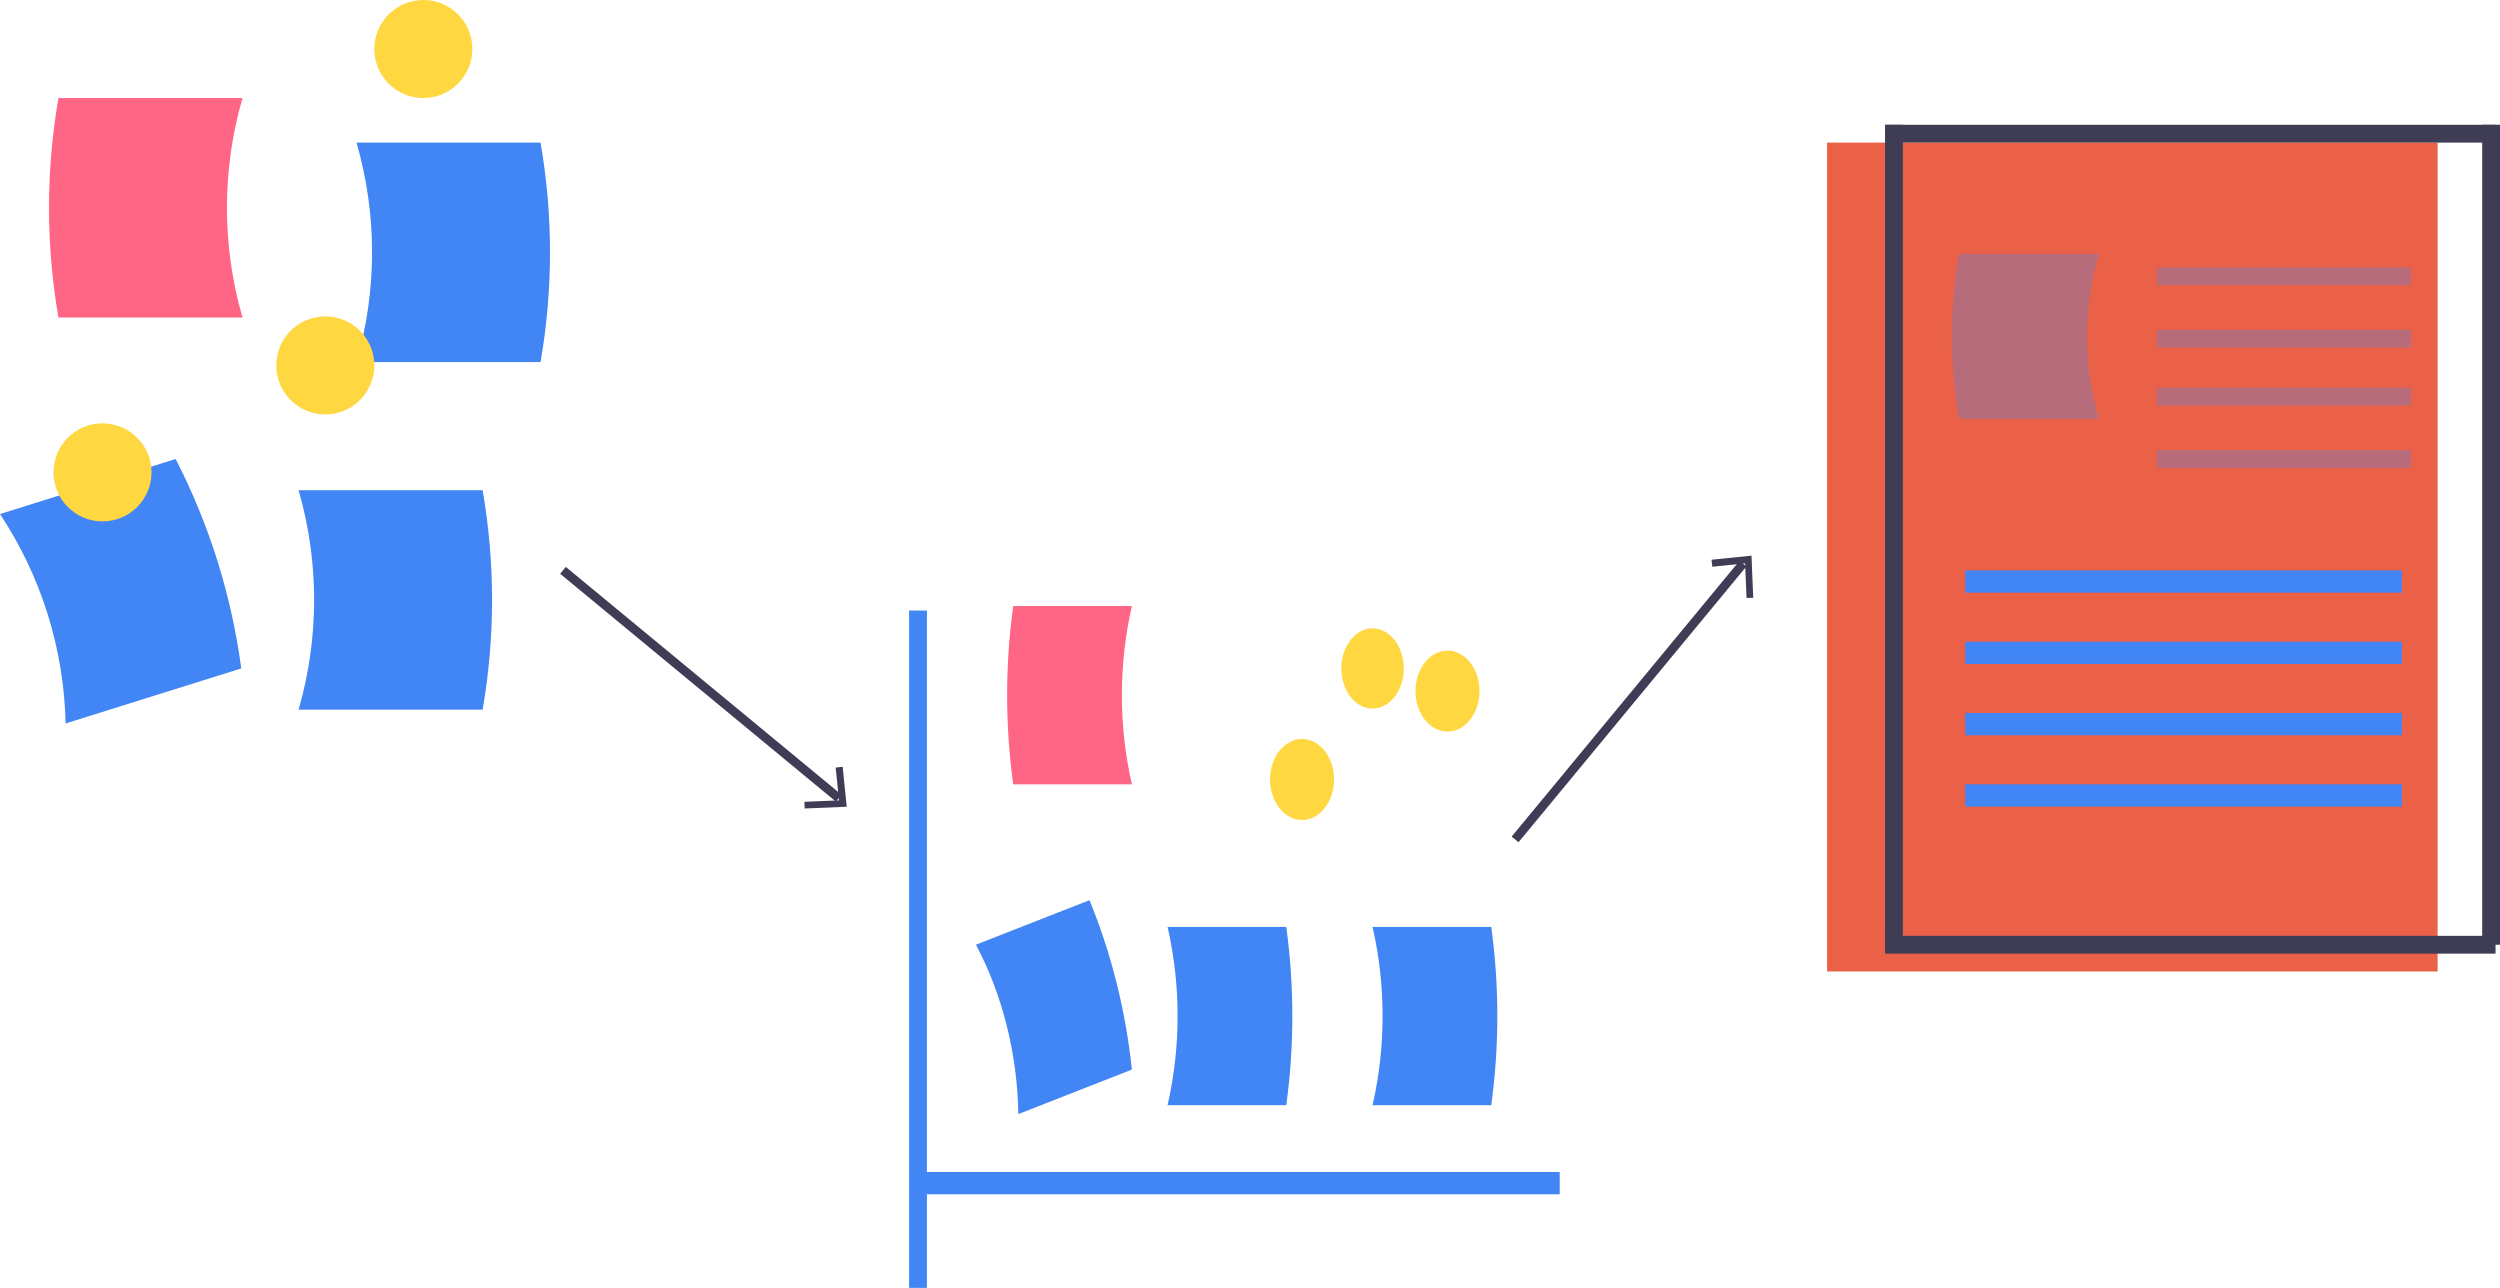 <?xml version="1.0" encoding="UTF-8"?>
<svg width="561px" height="289px" viewBox="0 0 561 289" version="1.1" xmlns="http://www.w3.org/2000/svg" xmlns:xlink="http://www.w3.org/1999/xlink">
    <!-- Generator: Sketch 53.2 (72643) - https://sketchapp.com -->
    <title>Group 5</title>
    <desc>Created with Sketch.</desc>
    <g id="Page-1" stroke="none" stroke-width="1" fill="none" fill-rule="evenodd">
        <g id="Group-5">
            <g id="Group-6" fill-rule="nonzero">
                <g id="Group-2" transform="translate(0, 22)">
                    <path d="M14.722,140.342 L54.137,127.995 C51.955,111.603 46.976,95.707 39.415,81 L0,93.348 C9.249,107.307 14.354,123.601 14.722,140.342 Z" id="Path" fill="#4285F4"></path>
                    <path d="M54.418,49.247 L13.114,49.247 C10.295,32.952 10.295,16.295 13.114,1.42108547e-14 L54.418,1.42108547e-14 C49.764,16.086 49.764,33.161 54.418,49.247 L54.418,49.247 Z" id="Path" fill="#FF6584"></path>
                    <path d="M67,137.247 L108.304,137.247 C111.122,120.952 111.122,104.295 108.304,88 L67,88 C71.653,104.086 71.653,121.161 67,137.247 Z" id="Path" fill="#4285F4"></path>
                    <path d="M80,59.247 L121.304,59.247 C124.122,42.952 124.122,26.295 121.304,10 L80,10 C84.653,26.086 84.653,43.161 80,59.247 L80,59.247 Z" id="Path" fill="#4285F4"></path>
                </g>
                <circle id="Oval" fill="#FFD740" cx="95" cy="11" r="11"></circle>
            </g>
            <g id="Group-8" transform="translate(204, 136)" fill-rule="nonzero">
                <path d="M24.518,114 L50,104.012 C48.59,90.753 45.37,77.896 40.482,66 L15,75.988 C20.98,87.279 24.28,100.459 24.518,114 Z" id="Path" fill="#4285F4"></path>
                <path d="M50,40 L23.363,40 C21.546,26.765 21.546,13.235 23.363,0 L50,0 C46.999,13.065 46.999,26.935 50,40 L50,40 Z" id="Path" fill="#FF6584"></path>
                <path d="M58,112 L84.637,112 C86.454,98.765 86.454,85.235 84.637,72 L58,72 C61.001,85.065 61.001,98.935 58,112 Z" id="Path" fill="#4285F4"></path>
                <path d="M104,112 L130.637,112 C132.454,98.765 132.454,85.235 130.637,72 L104,72 C107.001,85.065 107.001,98.935 104,112 L104,112 Z" id="Path" fill="#4285F4"></path>
                <ellipse id="Oval" fill="#FFD740" cx="104" cy="14" rx="7" ry="9"></ellipse>
                <g id="Group-7" transform="translate(81, 10)" fill="#FFD740">
                    <ellipse id="Oval" cx="39.819" cy="9.087" rx="7.181" ry="9.087"></ellipse>
                    <ellipse id="Oval" cx="7.181" cy="28.913" rx="7.181" ry="9.087"></ellipse>
                </g>
                <rect id="Rectangle" fill="#4285F4" x="1" y="127" width="145" height="5"></rect>
                <polygon id="Rectangle" fill="#4285F4" transform="translate(2, 77) rotate(-90) translate(-2, -77) " points="-74 75 78 75 78 79 -74 79"></polygon>
            </g>
            <circle id="Oval" fill="#FFD740" fill-rule="nonzero" cx="73" cy="82" r="11"></circle>
            <g id="Group-3" transform="translate(157.848, 156.498) rotate(79) translate(-157.848, -156.498) translate(123.348, 116.498)">
                <path d="M51.304,5.089 L11.696,74.911" id="Path" stroke="#3F3D56" stroke-width="2" transform="translate(31.5, 40) rotate(21) translate(-31.5, -40) "></path>
                <polygon id="Path" fill="#3F3D56" fill-rule="nonzero" transform="translate(61.715, 15.673) rotate(52) translate(-61.715, -15.673) " points="55.385 18.301 56.545 19.372 61.603 13.972 66.936 19.619 68.044 18.603 61.548 11.726"></polygon>
            </g>
            <g id="Group-3" transform="translate(368.498, 156.848) rotate(-11) translate(-368.498, -156.848) translate(333.998, 116.848)">
                <path d="M51.304,5.089 L11.696,74.911" id="Path" stroke="#3F3D56" stroke-width="2" transform="translate(31.5, 40) rotate(21) translate(-31.5, -40) "></path>
                <polygon id="Path" fill="#3F3D56" fill-rule="nonzero" transform="translate(61.715, 15.673) rotate(52) translate(-61.715, -15.673) " points="55.385 18.301 56.545 19.372 61.603 13.972 66.936 19.619 68.044 18.603 61.548 11.726"></polygon>
            </g>
            <circle id="Oval" fill="#FFD740" fill-rule="nonzero" cx="23" cy="106" r="11"></circle>
            <g id="Group" transform="translate(410, 28)" fill-rule="nonzero">
                <rect id="Rectangle" fill="#EA6148" x="0" y="4" width="137" height="186"></rect>
                <rect id="Rectangle" fill="#3F3D56" x="13" y="0" width="137" height="4"></rect>
                <rect id="Rectangle" fill="#3F3D56" x="13" y="182" width="137" height="4"></rect>
                <rect id="Rectangle" fill="#3F3D56" transform="translate(149, 92) rotate(90) translate(-149, -92) " x="57" y="90" width="184" height="4"></rect>
                <rect id="Rectangle" fill="#3F3D56" transform="translate(15, 92) rotate(90) translate(-15, -92) " x="-77" y="90" width="184" height="4"></rect>
                <rect id="Rectangle" fill="#4285F4" x="31" y="100" width="98" height="5"></rect>
                <rect id="Rectangle" fill="#4285F4" x="31" y="116" width="98" height="5"></rect>
                <rect id="Rectangle" fill="#4285F4" x="31" y="132" width="98" height="5"></rect>
                <rect id="Rectangle" fill="#4285F4" x="31" y="148" width="98" height="5"></rect>
                <path d="M61,66 L29.607,66 C27.464,53.758 27.464,41.242 29.607,29 L61,29 C57.463,41.086 57.463,53.914 61,66 L61,66 Z" id="Path" fill="#4285F4" opacity="0.3"></path>
                <rect id="Rectangle" fill="#4285F4" opacity="0.3" x="74" y="32" width="57" height="4"></rect>
                <rect id="Rectangle" fill="#4285F4" opacity="0.3" x="74" y="46" width="57" height="4"></rect>
                <rect id="Rectangle" fill="#4285F4" opacity="0.3" x="74" y="59" width="57" height="4"></rect>
                <rect id="Rectangle" fill="#4285F4" opacity="0.3" x="74" y="73" width="57" height="4"></rect>
            </g>
        </g>
    </g>
</svg>